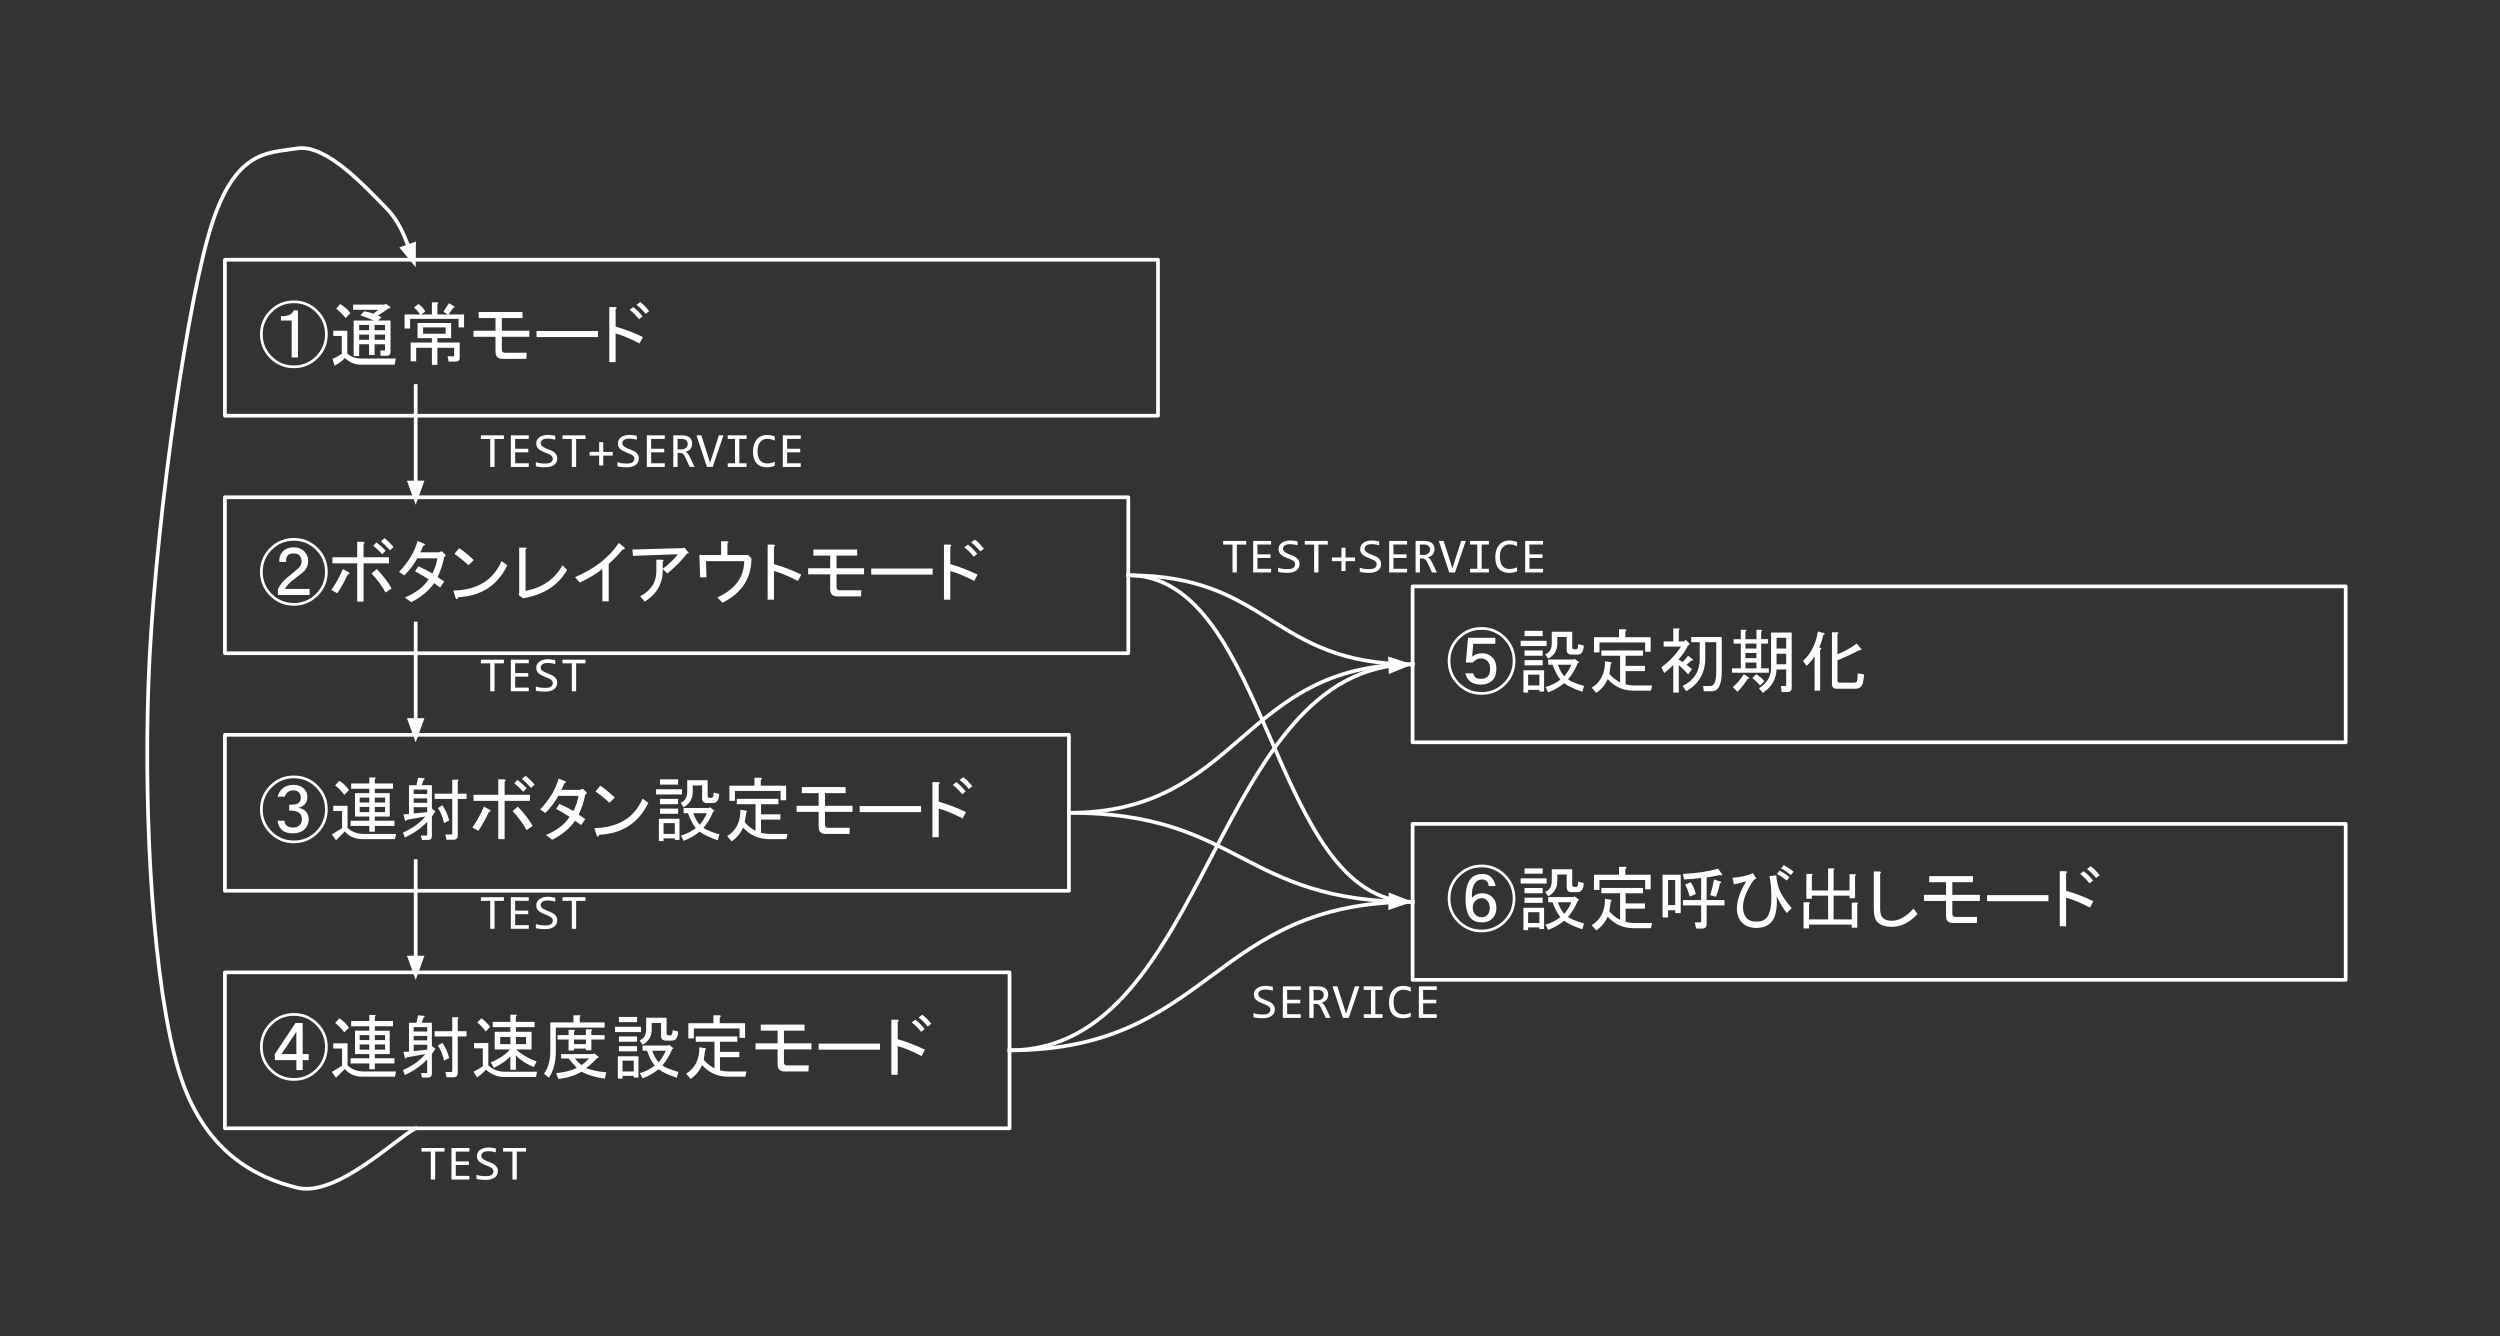 <svg version="1.1" viewBox="0.0 0.0 673.577 360.0" fill="none" stroke="none" stroke-linecap="square" stroke-miterlimit="10" xmlns:xlink="http://www.w3.org/1999/xlink" xmlns="http://www.w3.org/2000/svg"><rect x="0.0" y="0.0" width="673.577" height="360.0" fill="#333333" stroke="none"/><clipPath id="p.0"><path d="m0 0l673.577 0l0 360.0l-673.577 0l0 -360.0z" clip-rule="nonzero"/></clipPath><g clip-path="url(#p.0)"><path fill="#000000" fill-opacity="0.0" d="m0 0l673.577 0l0 360.0l-673.577 0z" fill-rule="evenodd"/><path fill="#000000" fill-opacity="0.0" d="m60.598 69.984l251.402 0l0 42.016l-251.402 0z" fill-rule="evenodd"/><path stroke="#ffffff" stroke-width="1.0" stroke-linejoin="round" stroke-linecap="butt" d="m60.598 69.984l251.402 0l0 42.016l-251.402 0z" fill-rule="evenodd"/><path fill="#ffffff" d="m85.63 83.623q2.672 2.672 2.672 6.453q0 3.781 -2.672 6.453q-2.672 2.672 -6.453 2.672q-3.781 0 -6.453 -2.672q-2.672 -2.672 -2.672 -6.453q0 -3.781 2.672 -6.453q2.672 -2.672 6.453 -2.672q3.781 0 6.453 2.672zm-0.516 12.391q2.453 -2.453 2.453 -5.938q0 -3.484 -2.453 -5.938q-2.453 -2.453 -5.938 -2.453q-3.484 0 -5.938 2.453q-2.453 2.453 -2.453 5.938q0 3.484 2.453 5.938q2.453 2.453 5.938 2.453q3.484 0 5.938 -2.453zm-4.828 -12.391l0 12.688l-1.703 0l0 -9.953l-2.891 0l0 -1.188q2.734 0.156 3.484 -1.547l1.109 0zm16.844 14.625q-2.297 0 -4.219 -1.797q-0.891 1.047 -2.75 2.094l-0.594 -1.859q0.812 -0.234 2.516 -1.344l0 -4.828l-2.297 0l0 -1.406l3.781 0l0 6.156q1.484 1.344 3.859 1.344l9.203 0l-0.297 1.641l-9.203 0zm1.047 -14.406q1.859 0.438 2.375 0.672l1.406 -1.047l-6.828 0l0 -1.406l8.469 0l0.359 -0.219l1.125 0.812q0.438 0.375 -0.375 0.438l-2.891 1.938l0.953 0.438l-0.891 0.891l3.344 0l0 8.469q0 1.031 -1.031 1.031l-1.641 0l-0.078 -1.406l0.969 0q0.297 0 0.297 -0.297l0 -1.406l-2.812 0l0 2.891l-1.484 0l0 -2.891l-2.672 0l0 3.188l-1.484 0l0 -9.578l5.484 0q-3.109 -1.25 -3.703 -1.406l1.109 -1.109zm2.75 3.703l0 1.422l2.812 0l0 -1.422l-2.812 0zm-4.156 0l0 1.422l2.672 0l0 -1.422l-2.672 0zm2.672 2.609l-2.672 0l0 1.406l2.672 0l0 -1.406zm4.297 0l-2.812 0l0 1.406l2.812 0l0 -1.406zm-12.094 -8.25q2.0 1.266 2.75 2.453l-1.266 1.344q-1.188 -1.484 -2.531 -2.531l1.047 -1.266zm28.938 14.109l1.484 0q0.297 0 0.297 -0.297l0 -2.0l-4.516 0l0 4.594l-1.484 0l0 -4.594l-4.234 0l0 3.641l-1.484 0l0 -5.062l5.719 0l0 -1.188l-1.938 0l-1.922 0l0 -4.078l9.047 0l0 4.078l-3.703 0l0 1.188l6.0 0l0 4.094q0 1.031 -1.031 1.031l-1.938 0l-0.297 -1.406zm-7.422 -11.281q-0.656 -1.109 -1.625 -1.859l1.188 -0.969q1.188 0.75 1.859 2.016l-1.125 0.812l2.906 0l0 -3.266l1.406 0q0.594 0.078 0.078 0.438l0 2.828l2.812 0l-1.188 -0.75l1.484 -2.297l1.344 0.812q0.516 0.375 -0.156 0.375l-1.266 1.859l4.156 0l0 3.484l-1.484 0l0 -2.297l-13.062 0l0 2.594l-1.484 0l0 -3.781l4.156 0zm6.906 3.484l-6.078 0l0 1.703l6.078 0l0 -1.703zm21.75 8.469l-6.453 0q-1.859 0 -1.859 -1.938l0 -4.0l-5.937 0l0 -1.641l5.937 0l0 -3.406l-4.531 0l0 -1.641l11.797 0l0 1.641l-5.562 0l0 3.406l7.422 0l0 1.641l-7.422 0l0 3.406q0 0.891 0.812 0.891l5.875 0l-0.078 1.641zm2.742 -5.875l0 -1.625l16.547 0l0 1.625l-16.547 0zm27.758 1.719q-3.938 -2.016 -6.453 -2.672l0 7.719l-1.703 0l0 -14.844l1.484 0q0.891 0.062 0.219 0.594l0 4.672q3.641 1.031 7.344 2.812l-0.891 1.719zm-0.141 -6.531q-1.266 -1.562 -2.531 -2.531l0.969 -0.734q1.266 0.953 2.516 2.516l-0.953 0.75zm1.781 -1.422q-0.969 -1.25 -2.453 -2.438l0.969 -0.75q1.25 0.891 2.438 2.453l-0.953 0.734z" fill-rule="nonzero"/><path fill="#000000" fill-opacity="0.0" d="m60.598 133.984l243.402 0l0 42.016l-243.402 0z" fill-rule="evenodd"/><path stroke="#ffffff" stroke-width="1.0" stroke-linejoin="round" stroke-linecap="butt" d="m60.598 133.984l243.402 0l0 42.016l-243.402 0z" fill-rule="evenodd"/><path fill="#ffffff" d="m83.036 151.185q0 1.484 -1.047 2.672q-0.891 0.812 -2.297 1.844q-2.516 1.859 -2.891 2.969l6.609 0l0 1.641l-8.547 0l0 -1.484q0.75 -1.781 2.672 -3.344q2.078 -1.625 2.906 -2.453q0.812 -0.734 0.812 -1.844q0 -0.969 -0.672 -1.641q-0.438 -0.438 -1.484 -0.438q-1.031 0 -1.484 0.438q-0.672 0.672 -0.516 1.859l-1.859 0q-0.078 -1.781 0.969 -2.828q1.109 -1.109 2.891 -1.109q1.781 0 2.828 1.047q1.109 1.109 1.109 2.672zm2.594 -3.562q2.672 2.672 2.672 6.453q0 3.781 -2.672 6.453q-2.672 2.672 -6.453 2.672q-3.781 0 -6.453 -2.672q-2.672 -2.672 -2.672 -6.453q0 -3.781 2.672 -6.453q2.672 -2.672 6.453 -2.672q3.781 0 6.453 2.672zm-0.516 12.391q2.453 -2.453 2.453 -5.938q0 -3.484 -2.453 -5.938q-2.453 -2.453 -5.938 -2.453q-3.484 0 -5.938 2.453q-2.453 2.453 -2.453 5.938q0 3.484 2.453 5.938q2.453 2.453 5.938 2.453q3.484 0 5.938 -2.453zm16.406 -6.688q2.672 2.828 4.0 5.203l-1.625 1.109q-1.562 -2.75 -3.797 -5.125l1.422 -1.188zm-3.562 -3.188l6.828 0l0 1.641l-6.828 0l0 10.312l-1.719 0l0 -10.312l-6.672 0l0 -1.641l6.672 0l0 -4.156l1.562 0q0.812 0.156 0.156 0.594l0 3.562zm-3.938 4.078q0.438 0.375 -0.297 0.531q-1.109 2.438 -2.828 5.109l-1.625 -0.891q1.859 -2.672 3.109 -5.641l1.641 0.891zm8.984 -4.891q-1.344 -1.406 -2.453 -2.297l0.891 -0.891q1.266 0.953 2.453 2.219l-0.891 0.969zm2.078 -1.047q-1.344 -1.484 -2.453 -2.438l0.969 -0.828q1.25 0.969 2.438 2.375l-0.953 0.891zm8.906 -1.188q-0.297 0.891 -0.75 1.719l4.969 0l0.828 -0.297l0.953 0.953q0.297 0.375 -0.297 0.594q-0.594 2.969 -1.781 5.422l1.781 1.188l-1.109 1.641l-1.625 -1.188q-2.156 3.109 -6.172 5.125l-1.703 -1.266q4.453 -1.859 6.391 -4.906q-1.859 -1.188 -3.641 -2.156l0.891 -1.328q2.297 1.031 3.781 1.922q1.109 -2.297 1.344 -4.078l-5.422 0q-1.406 2.531 -3.484 4.609l-1.422 -0.969q3.797 -3.938 4.984 -8.312l1.781 0.734q0.594 0.297 -0.297 0.594zm22.703 5.203q-3.938 8.156 -13.203 8.609q-0.375 0.969 -0.75 0.156l-0.594 -1.938q9.656 -0.219 12.984 -7.938l1.562 1.109zm-10.469 0q-2.0 -1.859 -3.781 -3.047l1.266 -1.562q1.562 0.969 3.938 3.203l-1.422 1.406zm15.371 6.906q6.828 -1.266 9.938 -6.906l1.266 1.266q-3.562 6.234 -11.875 7.641l-1.188 -0.891l0.156 -0.453l0 -12.312l1.625 0q0.672 0.078 0.078 0.516l0 11.141zm13.352 -3.719q7.797 -3.266 11.812 -9.203l1.406 1.188q0.594 0.453 -0.516 0.672q-1.422 1.859 -3.641 3.781l0 10.094l-1.703 0l0 -8.688q-2.609 2.016 -6.094 3.641l-1.266 -1.484zm23.613 -2.156q0.141 5.641 -4.828 8.766l-1.266 -1.406q4.375 -2.375 4.375 -6.688l0 -3.188l1.562 0q0.672 0.078 0.156 0.516l0 1.938q2.672 -2.016 4.078 -3.938l-12.094 0.438l-0.156 -1.703l13.516 -0.375l0.516 -0.141l1.109 1.328q0.219 0.297 -0.375 0.234q-2.219 2.891 -5.344 5.406l-1.25 -1.188zm23.898 -2.891q0 8.094 -7.797 11.953l-1.406 -1.406q7.188 -3.266 7.266 -9.797l-10.312 0l0.141 4.375l-1.703 0l-0.219 -6.016l5.859 0l0 -3.703l1.484 0q0.891 0.062 0.219 0.594l0 3.109l5.578 0l0.891 0.891zm6.074 1.562q3.641 1.031 7.359 2.812l-0.891 1.719q-3.938 -2.016 -6.469 -2.672l0 7.719l-1.703 0l0 -14.844l1.484 0q0.891 0.062 0.219 0.594l0 4.672zm23.461 8.688l-6.453 0q-1.859 0 -1.859 -1.938l0 -4.0l-5.938 0l0 -1.641l5.938 0l0 -3.406l-4.531 0l0 -1.641l11.797 0l0 1.641l-5.562 0l0 3.406l7.422 0l0 1.641l-7.422 0l0 3.406q0 0.891 0.812 0.891l5.875 0l-0.078 1.641zm2.742 -5.875l0 -1.625l16.547 0l0 1.625l-16.547 0zm27.758 1.719q-3.938 -2.016 -6.453 -2.672l0 7.719l-1.703 0l0 -14.844l1.484 0q0.891 0.062 0.219 0.594l0 4.672q3.641 1.031 7.344 2.812l-0.891 1.719zm-0.141 -6.531q-1.266 -1.562 -2.531 -2.531l0.969 -0.734q1.266 0.953 2.516 2.516l-0.953 0.75zm1.781 -1.422q-0.969 -1.25 -2.453 -2.438l0.969 -0.75q1.25 0.891 2.438 2.453l-0.953 0.734z" fill-rule="nonzero"/><path fill="#000000" fill-opacity="0.0" d="m60.598 197.984l227.402 0l0 42.016l-227.402 0z" fill-rule="evenodd"/><path stroke="#ffffff" stroke-width="1.0" stroke-linejoin="round" stroke-linecap="butt" d="m60.598 197.984l227.402 0l0 42.016l-227.402 0z" fill-rule="evenodd"/><path fill="#ffffff" d="m85.63 211.623q2.672 2.672 2.672 6.453q0 3.781 -2.672 6.453q-2.672 2.672 -6.453 2.672q-3.781 0 -6.453 -2.672q-2.672 -2.672 -2.672 -6.453q0 -3.781 2.672 -6.453q2.672 -2.672 6.453 -2.672q3.781 0 6.453 2.672zm-0.516 12.391q2.453 -2.453 2.453 -5.938q0 -3.484 -2.453 -5.938q-2.453 -2.453 -5.938 -2.453q-3.484 0 -5.938 2.453q-2.453 2.453 -2.453 5.938q0 3.484 2.453 5.938q2.453 2.453 5.938 2.453q3.484 0 5.938 -2.453zm-7.203 -7.203q2.0 0.078 2.594 -0.516q0.531 -0.516 0.531 -1.406q0 -0.891 -0.594 -1.484q-0.453 -0.453 -1.422 -0.453q-1.031 0 -1.625 0.594q-0.516 0.516 -0.672 1.109l-1.922 0q0.297 -1.188 1.109 -2.0q1.188 -1.188 3.188 -1.188q1.781 0 2.828 1.047q0.891 0.891 0.891 2.141q0 1.344 -0.672 2.016q-0.812 0.812 -1.781 0.953q1.328 0.297 1.922 0.891q0.891 0.891 0.891 2.156q0 1.641 -1.031 2.672q-1.188 1.188 -3.266 1.188q-2.0 0 -3.047 -1.031q-0.891 -0.891 -1.031 -2.375l1.844 0q0.078 0.812 0.531 1.25q0.594 0.594 1.703 0.594q1.188 0 1.859 -0.656q0.594 -0.594 0.594 -1.562q0 -1.047 -0.594 -1.641q-0.75 -0.734 -2.828 -0.734l0 -1.562zm28.797 7.875l-0.297 1.406l-8.75 0q-2.969 0 -4.75 -2.078l-2.375 2.375l-1.125 -1.562l2.75 -1.703l0 -4.609l-2.375 0l0 -1.406l3.859 0l0 5.938q1.703 1.641 4.453 1.641l8.609 0zm-7.203 -7.281l-2.594 0l0 1.406l2.594 0l0 -1.406zm1.484 2.594l0 1.125l5.281 0l0 1.406l-5.281 0l0 1.562l-1.484 0l0 -1.562l-5.047 0l0 -1.406l5.047 0l0 -1.125l-1.922 0l-1.938 0l0 -6.297l3.859 0l0 -1.188l-4.891 0l0 -1.422l4.891 0l0 -1.625l1.422 0q0.594 0.078 0.062 0.438l0 1.188l4.906 0l0 1.422l-4.906 0l0 1.188l4.016 0l0 6.297l-4.016 0zm2.75 -5.109l-2.75 0l0 1.328l2.75 0l0 -1.328zm0 2.516l-2.75 0l0 1.406l2.75 0l0 -1.406zm-4.234 -2.516l-2.594 0l0 1.328l2.594 0l0 -1.328zm-8.078 -4.531q1.547 0.969 2.594 2.516l-1.266 1.266q-1.109 -1.484 -2.453 -2.516l1.125 -1.266zm27.75 6.609q1.109 1.484 1.859 4.078l-1.406 0.734q-0.453 -2.297 -1.641 -4.078l1.188 -0.734zm-2.812 8.234q0 1.109 -0.969 1.109l-1.703 0l-0.297 -1.188l1.484 0q0.219 0 0.219 -0.297l0 -3.406q-2.234 2.438 -6.016 4.234l-0.516 -1.344q3.859 -1.703 6.016 -4.312l-4.984 0.891q-0.297 0.594 -0.516 0.078l-0.375 -1.562l1.484 -0.062l0 -7.797l2.016 0l0.438 -2.0l1.562 0.141q0.516 0.078 -0.078 0.453l-0.516 1.406l2.75 0l0 6.312l0.953 0.734q-0.359 0.594 -0.953 1.406l0 5.203zm6.969 -0.141q0 1.188 -1.188 1.188l-1.859 0l-0.297 -1.422l1.562 0q0.297 0 0.297 -0.297l0 -9.281l-4.75 0l0 -1.406l4.75 0l0 -3.781l1.406 0q0.594 0.078 0.078 0.438l0 3.344l2.375 0l0 1.406l-2.375 0l0 9.812zm-8.234 -6.25l0 -1.328l-3.641 0l0 1.703l3.641 -0.375zm-3.641 -3.703l0 1.188l3.641 0l0 -1.188l-3.641 0zm3.641 -1.188l0 -1.188l-3.641 0l0 1.188l3.641 0zm24.422 3.406q2.672 2.828 4.0 5.203l-1.625 1.109q-1.562 -2.75 -3.797 -5.125l1.422 -1.188zm-3.562 -3.188l6.828 0l0 1.641l-6.828 0l0 10.312l-1.719 0l0 -10.312l-6.672 0l0 -1.641l6.672 0l0 -4.156l1.562 0q0.812 0.156 0.156 0.594l0 3.562zm-3.938 4.078q0.438 0.375 -0.297 0.531q-1.109 2.438 -2.828 5.109l-1.625 -0.891q1.859 -2.672 3.109 -5.641l1.641 0.891zm8.984 -4.891q-1.344 -1.406 -2.453 -2.297l0.891 -0.891q1.266 0.953 2.453 2.219l-0.891 0.969zm2.078 -1.047q-1.344 -1.484 -2.453 -2.438l0.969 -0.828q1.25 0.969 2.438 2.375l-0.953 0.891zm8.906 -1.188q-0.297 0.891 -0.75 1.719l4.969 0l0.828 -0.297l0.953 0.953q0.297 0.375 -0.297 0.594q-0.594 2.969 -1.781 5.422l1.781 1.188l-1.109 1.641l-1.625 -1.188q-2.156 3.109 -6.172 5.125l-1.703 -1.266q4.453 -1.859 6.391 -4.906q-1.859 -1.188 -3.641 -2.156l0.891 -1.328q2.297 1.031 3.781 1.922q1.109 -2.297 1.344 -4.078l-5.422 0q-1.406 2.531 -3.484 4.609l-1.422 -0.969q3.797 -3.938 4.984 -8.312l1.781 0.734q0.594 0.297 -0.297 0.594zm22.703 5.203q-3.938 8.156 -13.203 8.609q-0.375 0.969 -0.75 0.156l-0.594 -1.938q9.656 -0.219 12.984 -7.938l1.562 1.109zm-10.469 0q-2.0 -1.859 -3.781 -3.047l1.266 -1.562q1.562 0.969 3.938 3.203l-1.422 1.406zm19.965 2.812l0 -1.406l6.828 0l0.234 -0.219l1.109 0.812q0.375 0.375 -0.156 0.297q-1.109 2.672 -2.672 4.453q1.047 0.812 4.312 1.781l-0.453 1.562q-3.266 -1.109 -4.891 -2.297q-2.078 1.625 -4.312 2.453l-0.734 -1.422q2.219 -0.594 4.0 -2.0q-1.109 -1.406 -2.078 -4.016l-1.188 0zm0.969 -8.906l5.5 0l0 4.156q0 0.594 0.516 0.594l0.516 0q0.594 0 0.594 -1.406l1.484 0.375q-0.078 2.453 -1.703 2.453l-1.562 0q-1.328 0 -1.328 -1.266l0 -3.484l-2.531 0l0 1.781q0 2.734 -2.453 4.078l-0.812 -1.188q1.781 -0.672 1.781 -3.047l0 -3.047zm-2.078 16.109l-1.266 0l0 -0.438l-3.031 0l0 0.734l-1.266 0l0 -6.016l5.562 0l0 5.719zm0.672 -13.656l0 1.406l-6.984 0l0 -1.406l6.984 0zm-1.047 -2.672l0 1.406l-4.891 0l0 -1.406l4.891 0zm0 5.266l0 1.422l-4.891 0l0 -1.422l4.891 0zm0 2.609l0 1.406l-4.891 0l0 -1.406l4.891 0zm-0.891 3.922l-3.031 0l0 2.906l3.031 0l0 -2.906zm6.688 0.453q1.266 -1.484 1.922 -3.125l-3.625 0q0.594 1.781 1.703 3.125zm7.422 3.047q3.641 -2.234 3.562 -7.125l1.703 0.297q0.219 0.219 -0.141 0.438l-0.375 2.672q1.109 1.344 2.891 2.297l0 -7.188l-5.047 0l0 -1.422l11.203 0l0 1.422l-4.672 0l0 2.734l5.203 0l0 1.422l-5.203 0l0 3.562q1.109 0.297 2.234 0.297l4.891 0l-0.297 1.406l-4.594 0q-4.312 0 -7.062 -3.125q-1.109 2.453 -3.109 3.719l-1.188 -1.406zm9.047 -13.594l6.828 0l0 3.938l-1.484 0l0 -2.516l-12.312 0l0 2.672l-1.484 0l0 -4.094l6.75 0l0 -2.141l1.641 0q0.734 0.141 0.062 0.594l0 1.547zm23.906 13.0l-6.453 0q-1.859 0 -1.859 -1.938l0 -4.0l-5.938 0l0 -1.641l5.938 0l0 -3.406l-4.531 0l0 -1.641l11.797 0l0 1.641l-5.562 0l0 3.406l7.422 0l0 1.641l-7.422 0l0 3.406q0 0.891 0.812 0.891l5.875 0l-0.078 1.641zm2.742 -5.875l0 -1.625l16.547 0l0 1.625l-16.547 0zm27.758 1.719q-3.938 -2.016 -6.453 -2.672l0 7.719l-1.703 0l0 -14.844l1.484 0q0.891 0.062 0.219 0.594l0 4.672q3.641 1.031 7.344 2.812l-0.891 1.719zm-0.141 -6.531q-1.266 -1.562 -2.531 -2.531l0.969 -0.734q1.266 0.953 2.516 2.516l-0.953 0.75zm1.781 -1.422q-0.969 -1.25 -2.453 -2.438l0.969 -0.75q1.25 0.891 2.438 2.453l-0.953 0.734z" fill-rule="nonzero"/><path fill="#000000" fill-opacity="0.0" d="m60.598 261.984l211.402 0l0 42.016l-211.402 0z" fill-rule="evenodd"/><path stroke="#ffffff" stroke-width="1.0" stroke-linejoin="round" stroke-linecap="butt" d="m60.598 261.984l211.402 0l0 42.016l-211.402 0z" fill-rule="evenodd"/><path fill="#ffffff" d="m85.63 275.623q2.672 2.672 2.672 6.453q0 3.781 -2.672 6.453q-2.672 2.672 -6.453 2.672q-3.781 0 -6.453 -2.672q-2.672 -2.672 -2.672 -6.453q0 -3.781 2.672 -6.453q2.672 -2.672 6.453 -2.672q3.781 0 6.453 2.672zm-0.516 12.391q2.453 -2.453 2.453 -5.938q0 -3.484 -2.453 -5.938q-2.453 -2.453 -5.938 -2.453q-3.484 0 -5.938 2.453q-2.453 2.453 -2.453 5.938q0 3.484 2.453 5.938q2.453 2.453 5.938 2.453q3.484 0 5.938 -2.453zm-3.562 -2.375l0 2.672l-1.703 0l0 -2.672l-5.797 0l0 -1.641l5.562 -8.375l1.938 0l0 8.375l1.625 0l0 1.641l-1.625 0zm-1.703 -1.641l0 -6.0l-4.016 6.0l4.016 0zm26.859 4.688l-0.297 1.406l-8.75 0q-2.969 0 -4.75 -2.078l-2.375 2.375l-1.125 -1.562l2.75 -1.703l0 -4.609l-2.375 0l0 -1.406l3.859 0l0 5.938q1.703 1.641 4.453 1.641l8.609 0zm-7.203 -7.281l-2.594 0l0 1.406l2.594 0l0 -1.406zm1.484 2.594l0 1.125l5.281 0l0 1.406l-5.281 0l0 1.562l-1.484 0l0 -1.562l-5.047 0l0 -1.406l5.047 0l0 -1.125l-1.922 0l-1.938 0l0 -6.297l3.859 0l0 -1.188l-4.891 0l0 -1.422l4.891 0l0 -1.625l1.422 0q0.594 0.078 0.062 0.438l0 1.188l4.906 0l0 1.422l-4.906 0l0 1.188l4.016 0l0 6.297l-4.016 0zm2.75 -5.109l-2.75 0l0 1.328l2.75 0l0 -1.328zm0 2.516l-2.75 0l0 1.406l2.75 0l0 -1.406zm-4.234 -2.516l-2.594 0l0 1.328l2.594 0l0 -1.328zm-8.078 -4.531q1.547 0.969 2.594 2.516l-1.266 1.266q-1.109 -1.484 -2.453 -2.516l1.125 -1.266zm27.75 6.609q1.109 1.484 1.859 4.078l-1.406 0.734q-0.453 -2.297 -1.641 -4.078l1.188 -0.734zm-2.812 8.234q0 1.109 -0.969 1.109l-1.703 0l-0.297 -1.188l1.484 0q0.219 0 0.219 -0.297l0 -3.406q-2.234 2.438 -6.016 4.234l-0.516 -1.344q3.859 -1.703 6.016 -4.312l-4.984 0.891q-0.297 0.594 -0.516 0.078l-0.375 -1.562l1.484 -0.062l0 -7.797l2.016 0l0.438 -2.0l1.562 0.141q0.516 0.078 -0.078 0.453l-0.516 1.406l2.75 0l0 6.312l0.953 0.734q-0.359 0.594 -0.953 1.406l0 5.203zm6.969 -0.141q0 1.188 -1.188 1.188l-1.859 0l-0.297 -1.422l1.562 0q0.297 0 0.297 -0.297l0 -9.281l-4.75 0l0 -1.406l4.75 0l0 -3.781l1.406 0q0.594 0.078 0.078 0.438l0 3.344l2.375 0l0 1.406l-2.375 0l0 9.812zm-8.234 -6.25l0 -1.328l-3.641 0l0 1.703l3.641 -0.375zm-3.641 -3.703l0 1.188l3.641 0l0 -1.188l-3.641 0zm3.641 -1.188l0 -1.188l-3.641 0l0 1.188l3.641 0zm20.781 12.25q-2.672 0 -4.969 -1.938q-1.047 1.125 -2.375 2.078l-0.969 -1.562q1.406 -0.656 2.516 -1.484l0 -4.812l-2.375 0l0 -1.422l3.859 0l0 6.016q1.859 1.703 4.391 1.703l8.75 0l-0.297 1.422l-8.531 0zm-6.156 -15.812q1.328 0.969 2.375 2.297l-1.266 1.266q-0.812 -1.266 -2.234 -2.453l1.125 -1.109zm9.344 8.391q2.156 2.0 5.5 3.266l-0.75 1.484q-3.047 -1.266 -4.828 -3.125l0 3.859l-1.484 0l0 -3.641q-1.406 1.641 -4.453 3.125l-0.812 -1.484q3.266 -1.344 5.203 -3.484l-4.156 0l0 -4.75l4.219 0l0 -1.266l-4.75 0l0 -1.406l4.75 0l0 -1.938l1.422 0q0.594 0.078 0.062 0.453l0 1.484l5.047 0l0 1.406l-5.047 0l0 1.266l4.234 0l0 4.75l-4.156 0zm-0.078 -3.344l0 1.922l2.75 0l0 -1.922l-2.75 0zm-4.219 0l0 1.922l2.734 0l0 -1.922l-2.734 0zm28.203 11.203q-3.562 -0.438 -6.312 -1.859q-2.594 1.562 -6.234 1.938l-0.594 -1.562q3.344 -0.297 5.562 -1.406q-1.188 -1.188 -2.156 -2.531l-2.078 0l0 -1.188l8.688 0l0.219 -0.219l1.125 0.891q0.297 0.453 -0.297 0.375q-1.266 1.484 -3.047 2.75q2.594 0.891 5.484 1.109l-0.359 1.703zm-6.766 -15.141l6.688 0l0 1.406l-13.141 0l0 6.531q0 4.156 -1.859 6.984l-1.328 -1.109q1.703 -2.312 1.703 -6.172l0 -7.641l6.234 0l0 -1.922l1.641 0q0.594 0.062 0.062 0.438l0 1.484zm0.453 11.5q0.891 -0.594 2.078 -1.781l-3.859 0q0.734 0.891 1.781 1.781zm2.672 -4.0l-1.484 0l0 -0.453l-3.188 0l0 0.531l-1.484 0l0 -2.969l-2.969 0l0 -1.188l2.969 0l0 -1.422l1.406 0q0.594 0.078 0.078 0.453l0 0.969l3.188 0l0 -1.562l1.406 0q0.594 0.078 0.078 0.438l0 1.125l3.562 0l0 1.188l-3.562 0l0 2.891zm-1.484 -2.891l-3.188 0l0 1.25l3.188 0l0 -1.25zm15.281 3.031l0 -1.406l6.828 0l0.234 -0.219l1.109 0.812q0.375 0.375 -0.156 0.297q-1.109 2.672 -2.672 4.453q1.047 0.812 4.312 1.781l-0.453 1.562q-3.266 -1.109 -4.891 -2.297q-2.078 1.625 -4.312 2.453l-0.734 -1.422q2.219 -0.594 4.0 -2.0q-1.109 -1.406 -2.078 -4.016l-1.188 0zm0.969 -8.906l5.5 0l0 4.156q0 0.594 0.516 0.594l0.516 0q0.594 0 0.594 -1.406l1.484 0.375q-0.078 2.453 -1.703 2.453l-1.562 0q-1.328 0 -1.328 -1.266l0 -3.484l-2.531 0l0 1.781q0 2.734 -2.453 4.078l-0.812 -1.188q1.781 -0.672 1.781 -3.047l0 -3.047zm-2.078 16.109l-1.266 0l0 -0.438l-3.031 0l0 0.734l-1.266 0l0 -6.016l5.562 0l0 5.719zm0.672 -13.656l0 1.406l-6.984 0l0 -1.406l6.984 0zm-1.047 -2.672l0 1.406l-4.891 0l0 -1.406l4.891 0zm0 5.266l0 1.422l-4.891 0l0 -1.422l4.891 0zm0 2.609l0 1.406l-4.891 0l0 -1.406l4.891 0zm-0.891 3.922l-3.031 0l0 2.906l3.031 0l0 -2.906zm6.688 0.453q1.266 -1.484 1.922 -3.125l-3.625 0q0.594 1.781 1.703 3.125zm7.422 3.047q3.641 -2.234 3.562 -7.125l1.703 0.297q0.219 0.219 -0.141 0.438l-0.375 2.672q1.109 1.344 2.891 2.297l0 -7.188l-5.047 0l0 -1.422l11.203 0l0 1.422l-4.672 0l0 2.734l5.203 0l0 1.422l-5.203 0l0 3.562q1.109 0.297 2.234 0.297l4.891 0l-0.297 1.406l-4.594 0q-4.312 0 -7.062 -3.125q-1.109 2.453 -3.109 3.719l-1.188 -1.406zm9.047 -13.594l6.828 0l0 3.938l-1.484 0l0 -2.516l-12.312 0l0 2.672l-1.484 0l0 -4.094l6.75 0l0 -2.141l1.641 0q0.734 0.141 0.062 0.594l0 1.547zm23.906 13.0l-6.453 0q-1.859 0 -1.859 -1.938l0 -4.0l-5.938 0l0 -1.641l5.938 0l0 -3.406l-4.531 0l0 -1.641l11.797 0l0 1.641l-5.562 0l0 3.406l7.422 0l0 1.641l-7.422 0l0 3.406q0 0.891 0.812 0.891l5.875 0l-0.078 1.641zm2.742 -5.875l0 -1.625l16.547 0l0 1.625l-16.547 0zm27.758 1.719q-3.938 -2.016 -6.453 -2.672l0 7.719l-1.703 0l0 -14.844l1.484 0q0.891 0.062 0.219 0.594l0 4.672q3.641 1.031 7.344 2.812l-0.891 1.719zm-0.141 -6.531q-1.266 -1.562 -2.531 -2.531l0.969 -0.734q1.266 0.953 2.516 2.516l-0.953 0.75zm1.781 -1.422q-0.969 -1.25 -2.453 -2.438l0.969 -0.75q1.25 0.891 2.438 2.453l-0.953 0.734z" fill-rule="nonzero"/><path fill="#000000" fill-opacity="0.0" d="m380.598 157.984l251.402 0l0 42.016l-251.402 0z" fill-rule="evenodd"/><path stroke="#ffffff" stroke-width="1.0" stroke-linejoin="round" stroke-linecap="butt" d="m380.598 157.984l251.402 0l0 42.016l-251.402 0z" fill-rule="evenodd"/><path fill="#ffffff" d="m394.942 178.514l0.594 -6.672l7.344 0l0 1.625l-5.938 0l-0.297 3.422q1.266 -0.891 2.672 -0.891q1.641 0 2.75 1.109q1.109 1.109 1.109 3.047q0 2.078 -1.031 3.109q-1.188 1.188 -3.125 1.188q-2.078 0 -3.188 -1.109q-0.812 -0.812 -0.969 -1.922l2.078 0q0.156 0.656 0.531 1.031q0.438 0.453 1.547 0.453q1.188 0 1.859 -0.672q0.594 -0.594 0.594 -2.078q0 -1.344 -0.672 -2.0q-0.734 -0.75 -1.844 -0.75q-1.125 0 -2.156 1.109l-1.859 0zm10.688 -6.891q2.672 2.672 2.672 6.453q0 3.781 -2.672 6.453q-2.672 2.672 -6.453 2.672q-3.781 0 -6.453 -2.672q-2.672 -2.672 -2.672 -6.453q0 -3.781 2.672 -6.453q2.672 -2.672 6.453 -2.672q3.781 0 6.453 2.672zm-0.516 12.391q2.453 -2.453 2.453 -5.938q0 -3.484 -2.453 -5.938q-2.453 -2.453 -5.938 -2.453q-3.484 0 -5.938 2.453q-2.453 2.453 -2.453 5.938q0 3.484 2.453 5.938q2.453 2.453 5.938 2.453q3.484 0 5.938 -2.453zm12.016 -4.906l0 -1.406l6.828 0l0.234 -0.219l1.109 0.812q0.375 0.375 -0.156 0.297q-1.109 2.672 -2.672 4.453q1.047 0.812 4.312 1.781l-0.453 1.562q-3.266 -1.109 -4.891 -2.297q-2.078 1.625 -4.312 2.453l-0.734 -1.422q2.219 -0.594 4.0 -2.0q-1.109 -1.406 -2.078 -4.016l-1.188 0zm0.969 -8.906l5.5 0l0 4.156q0 0.594 0.516 0.594l0.516 0q0.594 0 0.594 -1.406l1.484 0.375q-0.078 2.453 -1.703 2.453l-1.562 0q-1.328 0 -1.328 -1.266l0 -3.484l-2.531 0l0 1.781q0 2.734 -2.453 4.078l-0.812 -1.188q1.781 -0.672 1.781 -3.047l0 -3.047zm-2.078 16.109l-1.266 0l0 -0.438l-3.031 0l0 0.734l-1.266 0l0 -6.016l5.562 0l0 5.719zm0.672 -13.656l0 1.406l-6.984 0l0 -1.406l6.984 0zm-1.047 -2.672l0 1.406l-4.891 0l0 -1.406l4.891 0zm0 5.266l0 1.422l-4.891 0l0 -1.422l4.891 0zm0 2.609l0 1.406l-4.891 0l0 -1.406l4.891 0zm-0.891 3.922l-3.031 0l0 2.906l3.031 0l0 -2.906zm6.688 0.453q1.266 -1.484 1.922 -3.125l-3.625 0q0.594 1.781 1.703 3.125zm7.422 3.047q3.641 -2.234 3.562 -7.125l1.703 0.297q0.219 0.219 -0.141 0.438l-0.375 2.672q1.109 1.344 2.891 2.297l0 -7.188l-5.047 0l0 -1.422l11.203 0l0 1.422l-4.672 0l0 2.734l5.203 0l0 1.422l-5.203 0l0 3.562q1.109 0.297 2.234 0.297l4.891 0l-0.297 1.406l-4.594 0q-4.312 0 -7.062 -3.125q-1.109 2.453 -3.109 3.719l-1.188 -1.406zm9.047 -13.594l6.828 0l0 3.938l-1.484 0l0 -2.516l-12.312 0l0 2.672l-1.484 0l0 -4.094l6.75 0l0 -2.141l1.641 0q0.734 0.141 0.062 0.594l0 1.547zm17.891 6.234q-0.672 0.594 -1.406 1.188q0.734 0.531 1.484 1.188l-1.047 1.422q-1.109 -1.266 -2.516 -2.531l0 7.422l-1.484 0l0 -7.422q-1.109 1.109 -2.453 2.156l-0.734 -1.562q3.266 -2.453 5.266 -5.562l-4.672 0l0 -1.406l2.594 0l0 -3.5l1.406 0q0.594 0.078 0.078 0.453l0 3.047l1.406 0l0.453 -0.453l0.953 0.969q0.297 0.516 -0.297 0.516q-0.953 2.0 -2.594 3.859l1.109 0.672q0.891 -0.891 1.484 -1.703l1.344 1.031q0.078 0.375 -0.375 0.219zm6.609 -4.891l-2.969 0l0 4.375q0 5.859 -5.125 8.844l-0.969 -1.422q4.609 -2.297 4.609 -7.203l0 -4.594l-2.297 0l0 -1.406l8.234 0l0 9.203q0 5.422 -2.672 5.422l-2.156 0l-0.219 -1.422l2.0 0q1.562 0 1.562 -4.0l0 -7.797zm4.453 12.094q1.703 -1.406 2.969 -3.484l1.266 0.812q0.516 0.375 -0.234 0.453q-1.188 1.922 -2.734 3.484l-1.266 -1.266zm14.391 -4.75l-2.594 0q-0.141 3.938 -3.703 6.312l-1.047 -1.266q3.266 -2.0 3.266 -5.344l0 -9.641l5.562 0l0 14.844q0 1.188 -1.188 1.188l-1.547 0l-0.156 -1.641l1.109 0q0.297 0 0.297 -0.297l0 -4.156zm-7.047 4.312q-0.891 -1.047 -2.078 -2.016l1.109 -1.031q1.344 0.969 2.156 1.859l-1.188 1.188zm7.047 -8.547l-2.594 0l0 2.828l2.594 0l0 -2.828zm0 -4.297l-2.594 0l0 2.891l2.594 0l0 -2.891zm-8.016 6.672l-2.969 0l0 1.562l2.969 0l0 -1.562zm0 -2.594l-2.969 0l0 1.406l2.969 0l0 -1.406zm0 -2.516l-2.969 0l0 1.328l2.969 0l0 -1.328zm3.125 -1.188l0 1.188l-1.859 0l0 6.672l2.078 0l0 1.188l-9.938 0l0 -1.188l2.375 0l0 -6.672l-1.938 0l0 -1.188l1.938 0l0 -2.531l1.188 0q0.734 0.078 0.062 0.453l0 2.078l2.969 0l0 -2.531l1.188 0q0.75 0.078 0.078 0.453l0 2.078l1.859 0zm9.422 5.859q3.188 -2.891 4.016 -7.938l1.625 0.438q0.516 0.156 -0.219 0.594q-0.156 1.109 -1.047 3.266l0.453 0.156q0.297 0.219 -0.219 0.516l0 10.984l-1.484 0l0 -9.281q-0.891 1.406 -2.156 2.594l-0.969 -1.328zm16.484 3.641l-0.234 1.703q-0.297 2.156 -2.141 2.156l-4.984 0q-1.328 0 -1.328 -1.266l0 -13.953l1.406 0q0.75 0.078 0.078 0.438l0 5.5q2.812 -1.109 5.188 -2.891l1.125 1.328q0.516 0.453 -0.375 0.453q-3.188 1.625 -5.938 2.734l0 5.422q0 0.594 0.516 0.594l3.938 0q0.812 0 0.891 -0.734l0.141 -1.781l1.719 0.297z" fill-rule="nonzero"/><path fill="#000000" fill-opacity="0.0" d="m380.598 221.984l251.402 0l0 42.016l-251.402 0z" fill-rule="evenodd"/><path stroke="#ffffff" stroke-width="1.0" stroke-linejoin="round" stroke-linecap="butt" d="m380.598 221.984l251.402 0l0 42.016l-251.402 0z" fill-rule="evenodd"/><path fill="#ffffff" d="m405.63 235.623q2.672 2.672 2.672 6.453q0 3.781 -2.672 6.453q-2.672 2.672 -6.453 2.672q-3.781 0 -6.453 -2.672q-2.672 -2.672 -2.672 -6.453q0 -3.781 2.672 -6.453q2.672 -2.672 6.453 -2.672q3.781 0 6.453 2.672zm-0.516 12.391q2.453 -2.453 2.453 -5.938q0 -3.484 -2.453 -5.938q-2.453 -2.453 -5.938 -2.453q-3.484 0 -5.938 2.453q-2.453 2.453 -2.453 5.938q0 3.484 2.453 5.938q2.453 2.453 5.938 2.453q3.484 0 5.938 -2.453zm-8.531 -6.094q1.109 -1.25 2.812 -1.25q1.641 0 2.672 1.031q1.109 1.109 1.109 2.891q0 1.781 -1.109 2.906q-1.031 1.031 -2.812 1.031q-1.859 0 -2.906 -1.031q-1.484 -1.484 -1.484 -5.422q0 -3.938 1.562 -5.5q1.109 -1.109 2.891 -1.109q1.562 0 2.375 0.812q0.969 0.969 1.266 2.453l-1.859 0q-0.062 -0.812 -0.516 -1.266q-0.516 -0.516 -1.266 -0.516q-0.953 0 -1.625 0.672q-1.109 1.109 -1.109 3.344l0 0.953zm2.672 0.078q-1.047 0 -1.781 0.75q-0.672 0.656 -0.672 1.844q0 1.125 0.812 1.938q0.594 0.594 1.562 0.594q0.969 0 1.562 -0.594q0.656 -0.672 0.656 -1.938q0 -1.25 -0.734 -2.0q-0.594 -0.594 -1.406 -0.594zm17.875 1.109l0 -1.406l6.828 0l0.234 -0.219l1.109 0.812q0.375 0.375 -0.156 0.297q-1.109 2.672 -2.672 4.453q1.047 0.812 4.312 1.781l-0.453 1.562q-3.266 -1.109 -4.891 -2.297q-2.078 1.625 -4.312 2.453l-0.734 -1.422q2.219 -0.594 4.0 -2.0q-1.109 -1.406 -2.078 -4.016l-1.188 0zm0.969 -8.906l5.5 0l0 4.156q0 0.594 0.516 0.594l0.516 0q0.594 0 0.594 -1.406l1.484 0.375q-0.078 2.453 -1.703 2.453l-1.562 0q-1.328 0 -1.328 -1.266l0 -3.484l-2.531 0l0 1.781q0 2.734 -2.453 4.078l-0.812 -1.188q1.781 -0.672 1.781 -3.047l0 -3.047zm-2.078 16.109l-1.266 0l0 -0.438l-3.031 0l0 0.734l-1.266 0l0 -6.016l5.562 0l0 5.719zm0.672 -13.656l0 1.406l-6.984 0l0 -1.406l6.984 0zm-1.047 -2.672l0 1.406l-4.891 0l0 -1.406l4.891 0zm0 5.266l0 1.422l-4.891 0l0 -1.422l4.891 0zm0 2.609l0 1.406l-4.891 0l0 -1.406l4.891 0zm-0.891 3.922l-3.031 0l0 2.906l3.031 0l0 -2.906zm6.688 0.453q1.266 -1.484 1.922 -3.125l-3.625 0q0.594 1.781 1.703 3.125zm7.422 3.047q3.641 -2.234 3.562 -7.125l1.703 0.297q0.219 0.219 -0.141 0.438l-0.375 2.672q1.109 1.344 2.891 2.297l0 -7.188l-5.047 0l0 -1.422l11.203 0l0 1.422l-4.672 0l0 2.734l5.203 0l0 1.422l-5.203 0l0 3.562q1.109 0.297 2.234 0.297l4.891 0l-0.297 1.406l-4.594 0q-4.312 0 -7.062 -3.125q-1.109 2.453 -3.109 3.719l-1.188 -1.406zm9.047 -13.594l6.828 0l0 3.938l-1.484 0l0 -2.516l-12.312 0l0 2.672l-1.484 0l0 -4.094l6.75 0l0 -2.141l1.641 0q0.734 0.141 0.062 0.594l0 1.547zm15.516 -0.219q5.203 -0.219 9.5 -1.406l1.047 1.484q0.297 0.438 -0.594 0.219q-2.016 0.453 -3.562 0.672l0 6.078l4.812 0l0 1.422l-4.812 0l0 5.047q0 1.188 -1.188 1.188l-1.641 0l-0.375 -1.641l1.422 0q0.297 0 0.297 -0.297l0 -4.297l-4.906 0l0 -1.422l4.906 0l0 -5.938q-2.672 0.297 -4.609 0.375l-0.297 -1.484zm2.078 2.234q0.812 1.031 1.406 3.188l-1.625 0.672q-0.672 -2.234 -1.266 -3.203l1.484 -0.656zm7.875 0.297q-0.234 1.484 -1.047 3.625l-1.562 -0.438q0.672 -2.078 1.047 -4.234l1.781 0.594q0.438 0.297 -0.219 0.453zm-12.031 -0.891l-1.922 0l0 6.75l1.922 0l0 -6.75zm1.484 -1.422l0 10.328l-1.484 0l0 -0.75l-1.922 0l0 1.938l-1.484 0l0 -11.516l4.891 0zm28.578 10.328q-1.266 -1.562 -2.75 -4.531q0.078 0.672 0.078 1.406q0 4.078 -1.641 5.719q-1.406 1.406 -3.922 1.406q-2.375 0 -3.719 -1.328q-1.484 -1.484 -1.484 -3.859q0 -3.344 2.531 -7.359q-1.719 0.453 -3.344 0.828l-0.375 -1.781q3.484 -0.297 5.5 -1.266l0.953 1.484q-0.594 0.141 -0.891 0.594q-2.734 4.078 -2.734 7.047q0 2.0 1.109 3.125q0.812 0.812 2.594 0.812q1.641 0 2.531 -0.891q1.406 -1.406 1.406 -5.562q0 -3.562 -0.516 -5.797l1.844 -0.219q0.078 1.781 0.75 3.641q0.891 2.375 3.406 5.188l-1.328 1.344zm0 -8.766q-1.484 -1.188 -2.672 -1.781l0.734 -0.891q1.422 0.75 2.672 1.781l-0.734 0.891zm1.109 -1.484q-1.484 -1.188 -2.672 -1.781l0.75 -0.891q1.406 0.75 2.672 1.781l-0.75 0.891zm5.57 -0.297q0.594 0.078 0.078 0.453l0 4.0l4.375 0l0 -5.938l1.406 0q0.594 0.078 0.078 0.453l0 5.484l4.297 0l0 -4.375l1.422 0q0.594 0.078 0.062 0.438l0 6.016l-1.484 0l0 -0.672l-4.297 0l0 6.391l4.891 0l0 -4.531l1.422 0q0.594 0.078 0.062 0.453l0 6.312l-1.484 0l0 -0.828l-11.5 0l0 1.047l-1.484 0l0 -7.062l1.406 0q0.594 0.078 0.078 0.453l0 4.156l5.125 0l0 -6.391l-4.375 0l0 0.828l-1.484 0l0 -6.688l1.406 0zm28.578 10.766q-3.203 3.484 -6.906 3.484q-2.672 0 -3.938 -1.266q-0.969 -0.953 -0.969 -3.703l0 -9.953l1.562 0q0.672 0.156 0.156 0.594l0 9.359q0 1.859 0.656 2.516q0.828 0.828 2.453 0.828q2.891 0 5.859 -3.266l1.125 1.406zm15.953 2.453l-6.453 0q-1.859 0 -1.859 -1.938l0 -4.0l-5.938 0l0 -1.641l5.938 0l0 -3.406l-4.531 0l0 -1.641l11.797 0l0 1.641l-5.562 0l0 3.406l7.422 0l0 1.641l-7.422 0l0 3.406q0 0.891 0.812 0.891l5.875 0l-0.078 1.641zm2.742 -5.875l0 -1.625l16.547 0l0 1.625l-16.547 0zm27.758 1.719q-3.938 -2.016 -6.453 -2.672l0 7.719l-1.703 0l0 -14.844l1.484 0q0.891 0.062 0.219 0.594l0 4.672q3.641 1.031 7.344 2.812l-0.891 1.719zm-0.141 -6.531q-1.266 -1.562 -2.531 -2.531l0.969 -0.734q1.266 0.953 2.516 2.516l-0.953 0.75zm1.781 -1.422q-0.969 -1.25 -2.453 -2.438l0.969 -0.75q1.25 0.891 2.438 2.453l-0.953 0.734z" fill-rule="nonzero"/><path fill="#000000" fill-opacity="0.0" d="m112.0 232.0l0 32.0" fill-rule="evenodd"/><path stroke="#ffffff" stroke-width="1.0" stroke-linejoin="round" stroke-linecap="butt" d="m112.0 232.0l0 26.0" fill-rule="evenodd"/><path fill="#ffffff" stroke="#ffffff" stroke-width="1.0" stroke-linecap="butt" d="m110.348 258.0l1.652 4.538l1.652 -4.538z" fill-rule="evenodd"/><path fill="#000000" fill-opacity="0.0" d="m112.0 104.0l0 32.0" fill-rule="evenodd"/><path stroke="#ffffff" stroke-width="1.0" stroke-linejoin="round" stroke-linecap="butt" d="m112.0 104.0l0 26.0" fill-rule="evenodd"/><path fill="#ffffff" stroke="#ffffff" stroke-width="1.0" stroke-linecap="butt" d="m110.348 130.0l1.652 4.538l1.652 -4.538z" fill-rule="evenodd"/><path fill="#000000" fill-opacity="0.0" d="m112.0 168.0l0 32.0" fill-rule="evenodd"/><path stroke="#ffffff" stroke-width="1.0" stroke-linejoin="round" stroke-linecap="butt" d="m112.0 168.0l0 26.0" fill-rule="evenodd"/><path fill="#ffffff" stroke="#ffffff" stroke-width="1.0" stroke-linecap="butt" d="m110.348 194.0l1.652 4.538l1.652 -4.538z" fill-rule="evenodd"/><path fill="#000000" fill-opacity="0.0" d="m304.0 154.992c19.15 0 28.724 6.0 38.299 12.0c9.575 6.0 19.15 12.0 38.299 12.0" fill-rule="evenodd"/><path stroke="#ffffff" stroke-width="1.0" stroke-linejoin="round" stroke-linecap="butt" d="m304.0 154.992c19.15 0 28.724 6.0 38.299 12.0c9.575 6.0 19.15 12.0 38.299 12.0" fill-rule="evenodd"/><path fill="#000000" fill-opacity="0.0" d="m288.0 218.992c23.15 0 34.724 -10.0 46.299 -20.0c11.575 -10.0 23.15 -20.0 46.299 -20.0" fill-rule="evenodd"/><path stroke="#ffffff" stroke-width="1.0" stroke-linejoin="round" stroke-linecap="butt" d="m288.0 218.992c23.15 0 34.724 -10.0 46.299 -20.0c5.787 -5.0 11.575 -10.0 18.809 -13.75c3.617 -1.875 7.596 -3.438 12.117 -4.531c2.261 -0.547 4.657 -0.977 7.212 -1.27c0.639 -0.073 1.287 -0.138 1.946 -0.194l0.22 -0.017" fill-rule="evenodd"/><path fill="#ffffff" stroke="#ffffff" stroke-width="1.0" stroke-linecap="butt" d="m374.669 180.881l4.469 -1.831l-4.6 -1.47z" fill-rule="evenodd"/><path fill="#000000" fill-opacity="0.0" d="m272.0 282.992c27.15 0 40.724 -26.0 54.299 -52.0c13.575 -26.0 27.15 -52.0 54.299 -52.0" fill-rule="evenodd"/><path stroke="#ffffff" stroke-width="1.0" stroke-linejoin="round" stroke-linecap="butt" d="m272.0 282.992c27.15 0 40.724 -26.0 54.299 -52.0c13.575 -26.0 27.15 -52.0 54.299 -52.0" fill-rule="evenodd"/><path fill="#000000" fill-opacity="0.0" d="m304.0 154.992c19.15 0 28.724 22.0 38.299 44.0c9.575 22.0 19.15 44.0 38.299 44.0" fill-rule="evenodd"/><path stroke="#ffffff" stroke-width="1.0" stroke-linejoin="round" stroke-linecap="butt" d="m304.0 154.992c19.15 0 28.724 22.0 38.299 44.0c9.575 22.0 19.15 44.0 38.299 44.0" fill-rule="evenodd"/><path fill="#000000" fill-opacity="0.0" d="m288.0 218.992c23.15 0 34.724 6.0 46.299 12.0c11.575 6.0 23.15 12.0 46.299 12.0" fill-rule="evenodd"/><path stroke="#ffffff" stroke-width="1.0" stroke-linejoin="round" stroke-linecap="butt" d="m288.0 218.992c23.15 0 34.724 6.0 46.299 12.0c5.787 3.0 11.575 6.0 18.809 8.25c3.617 1.125 7.596 2.062 12.117 2.719c2.261 0.328 4.657 0.586 7.212 0.762c0.639 0.044 1.287 0.083 1.946 0.116l0.217 0.01" fill-rule="evenodd"/><path fill="#ffffff" stroke="#ffffff" stroke-width="1.0" stroke-linecap="butt" d="m374.561 244.5l4.576 -1.543l-4.497 -1.76z" fill-rule="evenodd"/><path fill="#000000" fill-opacity="0.0" d="m272.0 282.992c27.15 0 40.724 -10.0 54.299 -20.0c13.575 -10.0 27.15 -20.0 54.299 -20.0" fill-rule="evenodd"/><path stroke="#ffffff" stroke-width="1.0" stroke-linejoin="round" stroke-linecap="butt" d="m272.0 282.992c27.15 0 40.724 -10.0 54.299 -20.0c13.575 -10.0 27.15 -20.0 54.299 -20.0" fill-rule="evenodd"/><path fill="#000000" fill-opacity="0.0" d="m112.001 304.0c-5.333 2.667 -21.333 18.667 -32.0 16.0c-10.667 -2.667 -25.333 -9.333 -32.0 -32.0c-6.667 -22.667 -9.333 -66.667 -8.0 -104.0c1.333 -37.333 9.333 -96.0 16.0 -120.0c6.667 -24.0 16.0 -22.667 24.0 -24.0c8.0 -1.333 18.667 10.667 24.0 16.0c5.333 5.333 6.667 13.333 8.0 16.0" fill-rule="evenodd"/><path stroke="#ffffff" stroke-width="1.0" stroke-linejoin="round" stroke-linecap="butt" d="m112.001 304.0c-5.333 2.667 -21.333 18.667 -32.0 16.0c-10.667 -2.667 -25.333 -9.333 -32.0 -32.0c-6.667 -22.667 -9.333 -66.667 -8.0 -104.0c1.333 -37.333 9.333 -96.0 16.0 -120.0c6.667 -24.0 16.0 -22.667 24.0 -24.0c8.0 -1.333 18.667 10.667 24.0 16.0c2.667 2.667 4.333 6.0 5.5 9.0c0.146 0.375 0.284 0.745 0.415 1.107l0.084 0.236" fill-rule="evenodd"/><path fill="#ffffff" stroke="#ffffff" stroke-width="1.0" stroke-linecap="butt" d="m108.443 66.894l3.071 3.728l0.044 -4.829z" fill-rule="evenodd"/><path fill="#000000" fill-opacity="0.0" d="m120.0 104.0l112.0 0l0 35.559l-112.0 0z" fill-rule="evenodd"/><path fill="#ffffff" d="m135.766 118.284l-2.516 0l0 7.516l-1.172 0l0 -7.516l-2.516 0l0 -0.984l6.203 0l0 0.984zm6.703 7.516l-4.828 0l0 -8.5l4.828 0l0 0.969l-3.672 0l0 2.641l3.531 0l0 0.969l-3.531 0l0 2.938l3.672 0l0 0.984zm7.672 -2.297q0 0.594 -0.25 1.062q-0.234 0.453 -0.688 0.75q-0.438 0.297 -1.062 0.453q-0.625 0.141 -1.359 0.141q-0.344 0 -0.688 -0.031q-0.328 -0.016 -0.641 -0.062q-0.312 -0.031 -0.594 -0.078q-0.266 -0.047 -0.484 -0.109l0 -1.125q0.484 0.188 1.094 0.297q0.609 0.094 1.391 0.094q0.562 0 0.953 -0.078q0.391 -0.094 0.641 -0.266q0.25 -0.172 0.359 -0.422q0.125 -0.25 0.125 -0.562q0 -0.344 -0.203 -0.594q-0.188 -0.25 -0.5 -0.438q-0.312 -0.188 -0.719 -0.344q-0.391 -0.172 -0.812 -0.328q-0.406 -0.172 -0.812 -0.375q-0.406 -0.203 -0.719 -0.469q-0.312 -0.266 -0.5 -0.625q-0.188 -0.375 -0.188 -0.875q0 -0.438 0.172 -0.859q0.188 -0.422 0.562 -0.75q0.391 -0.328 0.984 -0.531q0.609 -0.203 1.453 -0.203q0.203 0 0.453 0.031q0.266 0.016 0.516 0.047q0.25 0.031 0.5 0.078q0.266 0.047 0.469 0.094l0 1.047q-0.5 -0.141 -1.0 -0.219q-0.5 -0.078 -0.969 -0.078q-1.0 0 -1.469 0.344q-0.469 0.328 -0.469 0.891q0 0.344 0.188 0.594q0.203 0.234 0.516 0.438q0.312 0.188 0.703 0.359q0.406 0.156 0.812 0.328q0.422 0.156 0.828 0.359q0.406 0.203 0.719 0.484q0.312 0.281 0.5 0.656q0.188 0.359 0.188 0.875zm7.609 -5.219l-2.516 0l0 7.516l-1.172 0l0 -7.516l-2.516 0l0 -0.984l6.203 0l0 0.984zm7.343 4.469l-2.562 0l0 2.656l-1.109 0l0 -2.656l-2.562 0l0 -1.0l2.562 0l0 -2.625l1.109 0l0 2.625l2.562 0l0 1.0zm7.031 0.75q0 0.594 -0.25 1.062q-0.234 0.453 -0.688 0.75q-0.438 0.297 -1.062 0.453q-0.625 0.141 -1.359 0.141q-0.344 0 -0.688 -0.031q-0.328 -0.016 -0.641 -0.062q-0.312 -0.031 -0.594 -0.078q-0.266 -0.047 -0.484 -0.109l0 -1.125q0.484 0.188 1.094 0.297q0.609 0.094 1.391 0.094q0.562 0 0.953 -0.078q0.391 -0.094 0.641 -0.266q0.25 -0.172 0.359 -0.422q0.125 -0.25 0.125 -0.562q0 -0.344 -0.203 -0.594q-0.188 -0.25 -0.5 -0.438q-0.312 -0.188 -0.719 -0.344q-0.391 -0.172 -0.812 -0.328q-0.406 -0.172 -0.812 -0.375q-0.406 -0.203 -0.719 -0.469q-0.312 -0.266 -0.5 -0.625q-0.188 -0.375 -0.188 -0.875q0 -0.438 0.172 -0.859q0.188 -0.422 0.562 -0.75q0.391 -0.328 0.984 -0.531q0.609 -0.203 1.453 -0.203q0.203 0 0.453 0.031q0.266 0.016 0.516 0.047q0.25 0.031 0.5 0.078q0.266 0.047 0.469 0.094l0 1.047q-0.5 -0.141 -1.0 -0.219q-0.5 -0.078 -0.969 -0.078q-1.0 0 -1.469 0.344q-0.469 0.328 -0.469 0.891q0 0.344 0.188 0.594q0.203 0.234 0.516 0.438q0.312 0.188 0.703 0.359q0.406 0.156 0.812 0.328q0.422 0.156 0.828 0.359q0.406 0.203 0.719 0.484q0.312 0.281 0.5 0.656q0.188 0.359 0.188 0.875zm6.984 2.297l-4.828 0l0 -8.5l4.828 0l0 0.969l-3.672 0l0 2.641l3.531 0l0 0.969l-3.531 0l0 2.938l3.672 0l0 0.984zm8.031 0l-1.312 0l-1.266 -2.719q-0.141 -0.312 -0.297 -0.516q-0.156 -0.203 -0.328 -0.328q-0.172 -0.125 -0.375 -0.172q-0.203 -0.047 -0.453 -0.047l-0.547 0l0 3.781l-1.156 0l0 -8.5l2.281 0q0.734 0 1.266 0.156q0.531 0.156 0.875 0.453q0.344 0.297 0.5 0.719q0.172 0.406 0.172 0.906q0 0.391 -0.125 0.75q-0.109 0.359 -0.344 0.656q-0.234 0.281 -0.578 0.5q-0.344 0.203 -0.781 0.312q0.359 0.109 0.609 0.422q0.25 0.312 0.516 0.828l1.344 2.797zm-1.859 -6.172q0 -0.688 -0.438 -1.016q-0.422 -0.344 -1.188 -0.344l-1.094 0l0 2.812l0.938 0q0.406 0 0.734 -0.094q0.328 -0.094 0.562 -0.281q0.234 -0.188 0.359 -0.453q0.125 -0.266 0.125 -0.625zm9.64 -2.328l-2.891 8.5l-1.562 0l-2.812 -8.5l1.297 0l1.844 5.734l0.516 1.672l0.531 -1.672l1.844 -5.734l1.234 0zm3.109 0.969l-1.953 0l0 -0.969l5.078 0l0 0.969l-1.953 0l0 6.547l1.953 0l0 0.984l-5.078 0l0 -0.984l1.953 0l0 -6.547zm10.718 7.219q-1.016 0.422 -2.141 0.422q-1.797 0 -2.766 -1.078q-0.969 -1.078 -0.969 -3.188q0 -1.031 0.266 -1.844q0.266 -0.828 0.766 -1.406q0.5 -0.578 1.203 -0.891q0.703 -0.312 1.578 -0.312q0.578 0 1.078 0.109q0.516 0.094 0.984 0.297l0 1.141q-0.453 -0.25 -0.953 -0.375q-0.484 -0.141 -1.078 -0.141q-0.594 0 -1.078 0.234q-0.484 0.219 -0.828 0.641q-0.344 0.422 -0.531 1.047q-0.172 0.609 -0.172 1.391q0 1.656 0.672 2.5q0.672 0.828 1.969 0.828q0.547 0 1.047 -0.125q0.5 -0.125 0.953 -0.344l0 1.094zm7 0.312l-4.828 0l0 -8.5l4.828 0l0 0.969l-3.672 0l0 2.641l3.531 0l0 0.969l-3.531 0l0 2.938l3.672 0l0 0.984z" fill-rule="nonzero"/><path fill="#000000" fill-opacity="0.0" d="m320.0 132.441l112.0 0l0 35.559l-112.0 0z" fill-rule="evenodd"/><path fill="#ffffff" d="m335.766 146.725l-2.516 0l0 7.516l-1.172 0l0 -7.516l-2.516 0l0 -0.984l6.203 0l0 0.984zm6.703 7.516l-4.828 0l0 -8.5l4.828 0l0 0.969l-3.672 0l0 2.641l3.531 0l0 0.969l-3.531 0l0 2.938l3.672 0l0 0.984zm7.672 -2.297q0 0.594 -0.25 1.062q-0.234 0.453 -0.688 0.75q-0.438 0.297 -1.062 0.453q-0.625 0.141 -1.359 0.141q-0.344 0 -0.688 -0.031q-0.328 -0.016 -0.641 -0.062q-0.312 -0.031 -0.594 -0.078q-0.266 -0.047 -0.484 -0.109l0 -1.125q0.484 0.188 1.094 0.297q0.609 0.094 1.391 0.094q0.562 0 0.953 -0.078q0.391 -0.094 0.641 -0.266q0.25 -0.172 0.359 -0.422q0.125 -0.25 0.125 -0.562q0 -0.344 -0.203 -0.594q-0.188 -0.25 -0.5 -0.438q-0.312 -0.188 -0.719 -0.344q-0.391 -0.172 -0.812 -0.328q-0.406 -0.172 -0.812 -0.375q-0.406 -0.203 -0.719 -0.469q-0.312 -0.266 -0.5 -0.625q-0.188 -0.375 -0.188 -0.875q0 -0.438 0.172 -0.859q0.188 -0.422 0.562 -0.75q0.391 -0.328 0.984 -0.531q0.609 -0.203 1.453 -0.203q0.203 0 0.453 0.031q0.266 0.016 0.516 0.047q0.25 0.031 0.5 0.078q0.266 0.047 0.469 0.094l0 1.047q-0.5 -0.141 -1.0 -0.219q-0.5 -0.078 -0.969 -0.078q-1.0 0 -1.469 0.344q-0.469 0.328 -0.469 0.891q0 0.344 0.188 0.594q0.203 0.234 0.516 0.438q0.312 0.188 0.703 0.359q0.406 0.156 0.812 0.328q0.422 0.156 0.828 0.359q0.406 0.203 0.719 0.484q0.312 0.281 0.5 0.656q0.188 0.359 0.188 0.875zm7.609 -5.219l-2.516 0l0 7.516l-1.172 0l0 -7.516l-2.516 0l0 -0.984l6.203 0l0 0.984zm7.344 4.469l-2.562 0l0 2.656l-1.109 0l0 -2.656l-2.562 0l0 -1.0l2.562 0l0 -2.625l1.109 0l0 2.625l2.562 0l0 1.0zm7.031 0.75q0 0.594 -0.25 1.062q-0.234 0.453 -0.688 0.75q-0.438 0.297 -1.062 0.453q-0.625 0.141 -1.359 0.141q-0.344 0 -0.688 -0.031q-0.328 -0.016 -0.641 -0.062q-0.312 -0.031 -0.594 -0.078q-0.266 -0.047 -0.484 -0.109l0 -1.125q0.484 0.188 1.094 0.297q0.609 0.094 1.391 0.094q0.562 0 0.953 -0.078q0.391 -0.094 0.641 -0.266q0.25 -0.172 0.359 -0.422q0.125 -0.25 0.125 -0.562q0 -0.344 -0.203 -0.594q-0.188 -0.25 -0.5 -0.438q-0.312 -0.188 -0.719 -0.344q-0.391 -0.172 -0.812 -0.328q-0.406 -0.172 -0.812 -0.375q-0.406 -0.203 -0.719 -0.469q-0.312 -0.266 -0.5 -0.625q-0.188 -0.375 -0.188 -0.875q0 -0.438 0.172 -0.859q0.188 -0.422 0.562 -0.75q0.391 -0.328 0.984 -0.531q0.609 -0.203 1.453 -0.203q0.203 0 0.453 0.031q0.266 0.016 0.516 0.047q0.25 0.031 0.5 0.078q0.266 0.047 0.469 0.094l0 1.047q-0.5 -0.141 -1.0 -0.219q-0.5 -0.078 -0.969 -0.078q-1.0 0 -1.469 0.344q-0.469 0.328 -0.469 0.891q0 0.344 0.188 0.594q0.203 0.234 0.516 0.438q0.312 0.188 0.703 0.359q0.406 0.156 0.812 0.328q0.422 0.156 0.828 0.359q0.406 0.203 0.719 0.484q0.312 0.281 0.5 0.656q0.188 0.359 0.188 0.875zm6.984 2.297l-4.828 0l0 -8.5l4.828 0l0 0.969l-3.672 0l0 2.641l3.531 0l0 0.969l-3.531 0l0 2.938l3.672 0l0 0.984zm8.031 0l-1.312 0l-1.266 -2.719q-0.141 -0.312 -0.297 -0.516q-0.156 -0.203 -0.328 -0.328q-0.172 -0.125 -0.375 -0.172q-0.203 -0.047 -0.453 -0.047l-0.547 0l0 3.781l-1.156 0l0 -8.5l2.281 0q0.734 0 1.266 0.156q0.531 0.156 0.875 0.453q0.344 0.297 0.5 0.719q0.172 0.406 0.172 0.906q0 0.391 -0.125 0.75q-0.109 0.359 -0.344 0.656q-0.234 0.281 -0.578 0.5q-0.344 0.203 -0.781 0.312q0.359 0.109 0.609 0.422q0.25 0.312 0.516 0.828l1.344 2.797zm-1.859 -6.172q0 -0.688 -0.438 -1.016q-0.422 -0.344 -1.188 -0.344l-1.094 0l0 2.812l0.938 0q0.406 0 0.734 -0.094q0.328 -0.094 0.562 -0.281q0.234 -0.188 0.359 -0.453q0.125 -0.266 0.125 -0.625zm9.64 -2.328l-2.891 8.5l-1.562 0l-2.812 -8.5l1.297 0l1.844 5.734l0.516 1.672l0.531 -1.672l1.844 -5.734l1.234 0zm3.109 0.969l-1.953 0l0 -0.969l5.078 0l0 0.969l-1.953 0l0 6.547l1.953 0l0 0.984l-5.078 0l0 -0.984l1.953 0l0 -6.547zm10.718 7.219q-1.016 0.422 -2.141 0.422q-1.797 0 -2.766 -1.078q-0.969 -1.078 -0.969 -3.188q0 -1.031 0.266 -1.844q0.266 -0.828 0.766 -1.406q0.5 -0.578 1.203 -0.891q0.703 -0.312 1.578 -0.312q0.578 0 1.078 0.109q0.516 0.094 0.984 0.297l0 1.141q-0.453 -0.25 -0.953 -0.375q-0.484 -0.141 -1.078 -0.141q-0.594 0 -1.078 0.234q-0.484 0.219 -0.828 0.641q-0.344 0.422 -0.531 1.047q-0.172 0.609 -0.172 1.391q0 1.656 0.672 2.5q0.672 0.828 1.969 0.828q0.547 0 1.047 -0.125q0.5 -0.125 0.953 -0.344l0 1.094zm7 0.312l-4.828 0l0 -8.5l4.828 0l0 0.969l-3.672 0l0 2.641l3.531 0l0 0.969l-3.531 0l0 2.938l3.672 0l0 0.984z" fill-rule="nonzero"/><path fill="#000000" fill-opacity="0.0" d="m328.0 252.441l112.0 0l0 35.559l-112.0 0z" fill-rule="evenodd"/><path fill="#ffffff" d="m343.484 271.944q0 0.594 -0.25 1.062q-0.234 0.453 -0.688 0.75q-0.438 0.297 -1.062 0.453q-0.625 0.141 -1.359 0.141q-0.344 0 -0.688 -0.031q-0.328 -0.016 -0.641 -0.062q-0.312 -0.031 -0.594 -0.078q-0.266 -0.047 -0.484 -0.109l0 -1.125q0.484 0.188 1.094 0.297q0.609 0.094 1.391 0.094q0.562 0 0.953 -0.078q0.391 -0.094 0.641 -0.266q0.25 -0.172 0.359 -0.422q0.125 -0.25 0.125 -0.562q0 -0.344 -0.203 -0.594q-0.188 -0.25 -0.5 -0.438q-0.312 -0.188 -0.719 -0.344q-0.391 -0.172 -0.812 -0.328q-0.406 -0.172 -0.812 -0.375q-0.406 -0.203 -0.719 -0.469q-0.312 -0.266 -0.5 -0.625q-0.188 -0.375 -0.188 -0.875q0 -0.438 0.172 -0.859q0.188 -0.422 0.562 -0.75q0.391 -0.328 0.984 -0.531q0.609 -0.203 1.453 -0.203q0.203 0 0.453 0.031q0.266 0.016 0.516 0.047q0.25 0.031 0.5 0.078q0.266 0.047 0.469 0.094l0 1.047q-0.5 -0.141 -1.0 -0.219q-0.5 -0.078 -0.969 -0.078q-1.0 0 -1.469 0.344q-0.469 0.328 -0.469 0.891q0 0.344 0.188 0.594q0.203 0.234 0.516 0.438q0.312 0.188 0.703 0.359q0.406 0.156 0.812 0.328q0.422 0.156 0.828 0.359q0.406 0.203 0.719 0.484q0.312 0.281 0.5 0.656q0.188 0.359 0.188 0.875zm6.984 2.297l-4.828 0l0 -8.5l4.828 0l0 0.969l-3.672 0l0 2.641l3.531 0l0 0.969l-3.531 0l0 2.938l3.672 0l0 0.984zm8.031 0l-1.312 0l-1.266 -2.719q-0.141 -0.312 -0.297 -0.516q-0.156 -0.203 -0.328 -0.328q-0.172 -0.125 -0.375 -0.172q-0.203 -0.047 -0.453 -0.047l-0.547 0l0 3.781l-1.156 0l0 -8.5l2.281 0q0.734 0 1.266 0.156q0.531 0.156 0.875 0.453q0.344 0.297 0.5 0.719q0.172 0.406 0.172 0.906q0 0.391 -0.125 0.75q-0.109 0.359 -0.344 0.656q-0.234 0.281 -0.578 0.5q-0.344 0.203 -0.781 0.312q0.359 0.109 0.609 0.422q0.25 0.312 0.516 0.828l1.344 2.797zm-1.859 -6.172q0 -0.688 -0.438 -1.016q-0.422 -0.344 -1.188 -0.344l-1.094 0l0 2.812l0.938 0q0.406 0 0.734 -0.094q0.328 -0.094 0.562 -0.281q0.234 -0.188 0.359 -0.453q0.125 -0.266 0.125 -0.625zm9.64 -2.328l-2.891 8.5l-1.562 0l-2.812 -8.5l1.297 0l1.844 5.734l0.516 1.672l0.531 -1.672l1.844 -5.734l1.234 0zm3.109 0.969l-1.953 0l0 -0.969l5.078 0l0 0.969l-1.953 0l0 6.547l1.953 0l0 0.984l-5.078 0l0 -0.984l1.953 0l0 -6.547zm10.719 7.219q-1.016 0.422 -2.141 0.422q-1.797 0 -2.766 -1.078q-0.969 -1.078 -0.969 -3.188q0 -1.031 0.266 -1.844q0.266 -0.828 0.766 -1.406q0.5 -0.578 1.203 -0.891q0.703 -0.312 1.578 -0.312q0.578 0 1.078 0.109q0.516 0.094 0.984 0.297l0 1.141q-0.453 -0.25 -0.953 -0.375q-0.484 -0.141 -1.078 -0.141q-0.594 0 -1.078 0.234q-0.484 0.219 -0.828 0.641q-0.344 0.422 -0.531 1.047q-0.172 0.609 -0.172 1.391q0 1.656 0.672 2.5q0.672 0.828 1.969 0.828q0.547 0 1.047 -0.125q0.5 -0.125 0.953 -0.344l0 1.094zm7 0.312l-4.828 0l0 -8.5l4.828 0l0 0.969l-3.672 0l0 2.641l3.531 0l0 0.969l-3.531 0l0 2.938l3.672 0l0 0.984z" fill-rule="nonzero"/><path fill="#000000" fill-opacity="0.0" d="m120.0 164.441l56.0 0l0 35.559l-56.0 0z" fill-rule="evenodd"/><path fill="#ffffff" d="m135.766 178.725l-2.516 0l0 7.516l-1.172 0l0 -7.516l-2.516 0l0 -0.984l6.203 0l0 0.984zm6.703 7.516l-4.828 0l0 -8.5l4.828 0l0 0.969l-3.672 0l0 2.641l3.531 0l0 0.969l-3.531 0l0 2.938l3.672 0l0 0.984zm7.672 -2.297q0 0.594 -0.25 1.062q-0.234 0.453 -0.688 0.75q-0.438 0.297 -1.062 0.453q-0.625 0.141 -1.359 0.141q-0.344 0 -0.688 -0.031q-0.328 -0.016 -0.641 -0.062q-0.312 -0.031 -0.594 -0.078q-0.266 -0.047 -0.484 -0.109l0 -1.125q0.484 0.188 1.094 0.297q0.609 0.094 1.391 0.094q0.562 0 0.953 -0.078q0.391 -0.094 0.641 -0.266q0.25 -0.172 0.359 -0.422q0.125 -0.25 0.125 -0.562q0 -0.344 -0.203 -0.594q-0.188 -0.25 -0.5 -0.438q-0.312 -0.188 -0.719 -0.344q-0.391 -0.172 -0.812 -0.328q-0.406 -0.172 -0.812 -0.375q-0.406 -0.203 -0.719 -0.469q-0.312 -0.266 -0.5 -0.625q-0.188 -0.375 -0.188 -0.875q0 -0.438 0.172 -0.859q0.188 -0.422 0.562 -0.75q0.391 -0.328 0.984 -0.531q0.609 -0.203 1.453 -0.203q0.203 0 0.453 0.031q0.266 0.016 0.516 0.047q0.25 0.031 0.5 0.078q0.266 0.047 0.469 0.094l0 1.047q-0.5 -0.141 -1.0 -0.219q-0.5 -0.078 -0.969 -0.078q-1.0 0 -1.469 0.344q-0.469 0.328 -0.469 0.891q0 0.344 0.188 0.594q0.203 0.234 0.516 0.438q0.312 0.188 0.703 0.359q0.406 0.156 0.812 0.328q0.422 0.156 0.828 0.359q0.406 0.203 0.719 0.484q0.312 0.281 0.5 0.656q0.188 0.359 0.188 0.875zm7.609 -5.219l-2.516 0l0 7.516l-1.172 0l0 -7.516l-2.516 0l0 -0.984l6.203 0l0 0.984z" fill-rule="nonzero"/><path fill="#000000" fill-opacity="0.0" d="m120.0 228.441l56.0 0l0 35.559l-56.0 0z" fill-rule="evenodd"/><path fill="#ffffff" d="m135.766 242.725l-2.516 0l0 7.516l-1.172 0l0 -7.516l-2.516 0l0 -0.984l6.203 0l0 0.984zm6.703 7.516l-4.828 0l0 -8.5l4.828 0l0 0.969l-3.672 0l0 2.641l3.531 0l0 0.969l-3.531 0l0 2.938l3.672 0l0 0.984zm7.672 -2.297q0 0.594 -0.25 1.062q-0.234 0.453 -0.688 0.75q-0.438 0.297 -1.062 0.453q-0.625 0.141 -1.359 0.141q-0.344 0 -0.688 -0.031q-0.328 -0.016 -0.641 -0.062q-0.312 -0.031 -0.594 -0.078q-0.266 -0.047 -0.484 -0.109l0 -1.125q0.484 0.188 1.094 0.297q0.609 0.094 1.391 0.094q0.562 0 0.953 -0.078q0.391 -0.094 0.641 -0.266q0.25 -0.172 0.359 -0.422q0.125 -0.25 0.125 -0.562q0 -0.344 -0.203 -0.594q-0.188 -0.25 -0.5 -0.438q-0.312 -0.188 -0.719 -0.344q-0.391 -0.172 -0.812 -0.328q-0.406 -0.172 -0.812 -0.375q-0.406 -0.203 -0.719 -0.469q-0.312 -0.266 -0.5 -0.625q-0.188 -0.375 -0.188 -0.875q0 -0.438 0.172 -0.859q0.188 -0.422 0.562 -0.75q0.391 -0.328 0.984 -0.531q0.609 -0.203 1.453 -0.203q0.203 0 0.453 0.031q0.266 0.016 0.516 0.047q0.25 0.031 0.5 0.078q0.266 0.047 0.469 0.094l0 1.047q-0.5 -0.141 -1.0 -0.219q-0.5 -0.078 -0.969 -0.078q-1.0 0 -1.469 0.344q-0.469 0.328 -0.469 0.891q0 0.344 0.188 0.594q0.203 0.234 0.516 0.438q0.312 0.188 0.703 0.359q0.406 0.156 0.812 0.328q0.422 0.156 0.828 0.359q0.406 0.203 0.719 0.484q0.312 0.281 0.5 0.656q0.188 0.359 0.188 0.875zm7.609 -5.219l-2.516 0l0 7.516l-1.172 0l0 -7.516l-2.516 0l0 -0.984l6.203 0l0 0.984z" fill-rule="nonzero"/><path fill="#000000" fill-opacity="0.0" d="m104.0 296.0l56.0 0l0 35.559l-56.0 0z" fill-rule="evenodd"/><path fill="#ffffff" d="m119.766 310.284l-2.516 0l0 7.516l-1.172 0l0 -7.516l-2.516 0l0 -0.984l6.203 0l0 0.984zm6.703 7.516l-4.828 0l0 -8.5l4.828 0l0 0.969l-3.672 0l0 2.641l3.531 0l0 0.969l-3.531 0l0 2.938l3.672 0l0 0.984zm7.672 -2.297q0 0.594 -0.25 1.062q-0.234 0.453 -0.688 0.75q-0.438 0.297 -1.062 0.453q-0.625 0.141 -1.359 0.141q-0.344 0 -0.688 -0.031q-0.328 -0.016 -0.641 -0.062q-0.312 -0.031 -0.594 -0.078q-0.266 -0.047 -0.484 -0.109l0 -1.125q0.484 0.188 1.094 0.297q0.609 0.094 1.391 0.094q0.562 0 0.953 -0.078q0.391 -0.094 0.641 -0.266q0.25 -0.172 0.359 -0.422q0.125 -0.25 0.125 -0.562q0 -0.344 -0.203 -0.594q-0.188 -0.25 -0.5 -0.438q-0.312 -0.188 -0.719 -0.344q-0.391 -0.172 -0.812 -0.328q-0.406 -0.172 -0.812 -0.375q-0.406 -0.203 -0.719 -0.469q-0.312 -0.266 -0.5 -0.625q-0.188 -0.375 -0.188 -0.875q0 -0.438 0.172 -0.859q0.188 -0.422 0.562 -0.75q0.391 -0.328 0.984 -0.531q0.609 -0.203 1.453 -0.203q0.203 0 0.453 0.031q0.266 0.016 0.516 0.047q0.25 0.031 0.5 0.078q0.266 0.047 0.469 0.094l0 1.047q-0.5 -0.141 -1.0 -0.219q-0.5 -0.078 -0.969 -0.078q-1.0 0 -1.469 0.344q-0.469 0.328 -0.469 0.891q0 0.344 0.188 0.594q0.203 0.234 0.516 0.438q0.312 0.188 0.703 0.359q0.406 0.156 0.812 0.328q0.422 0.156 0.828 0.359q0.406 0.203 0.719 0.484q0.312 0.281 0.5 0.656q0.188 0.359 0.188 0.875zm7.609 -5.219l-2.516 0l0 7.516l-1.172 0l0 -7.516l-2.516 0l0 -0.984l6.203 0l0 0.984z" fill-rule="nonzero"/></g></svg>